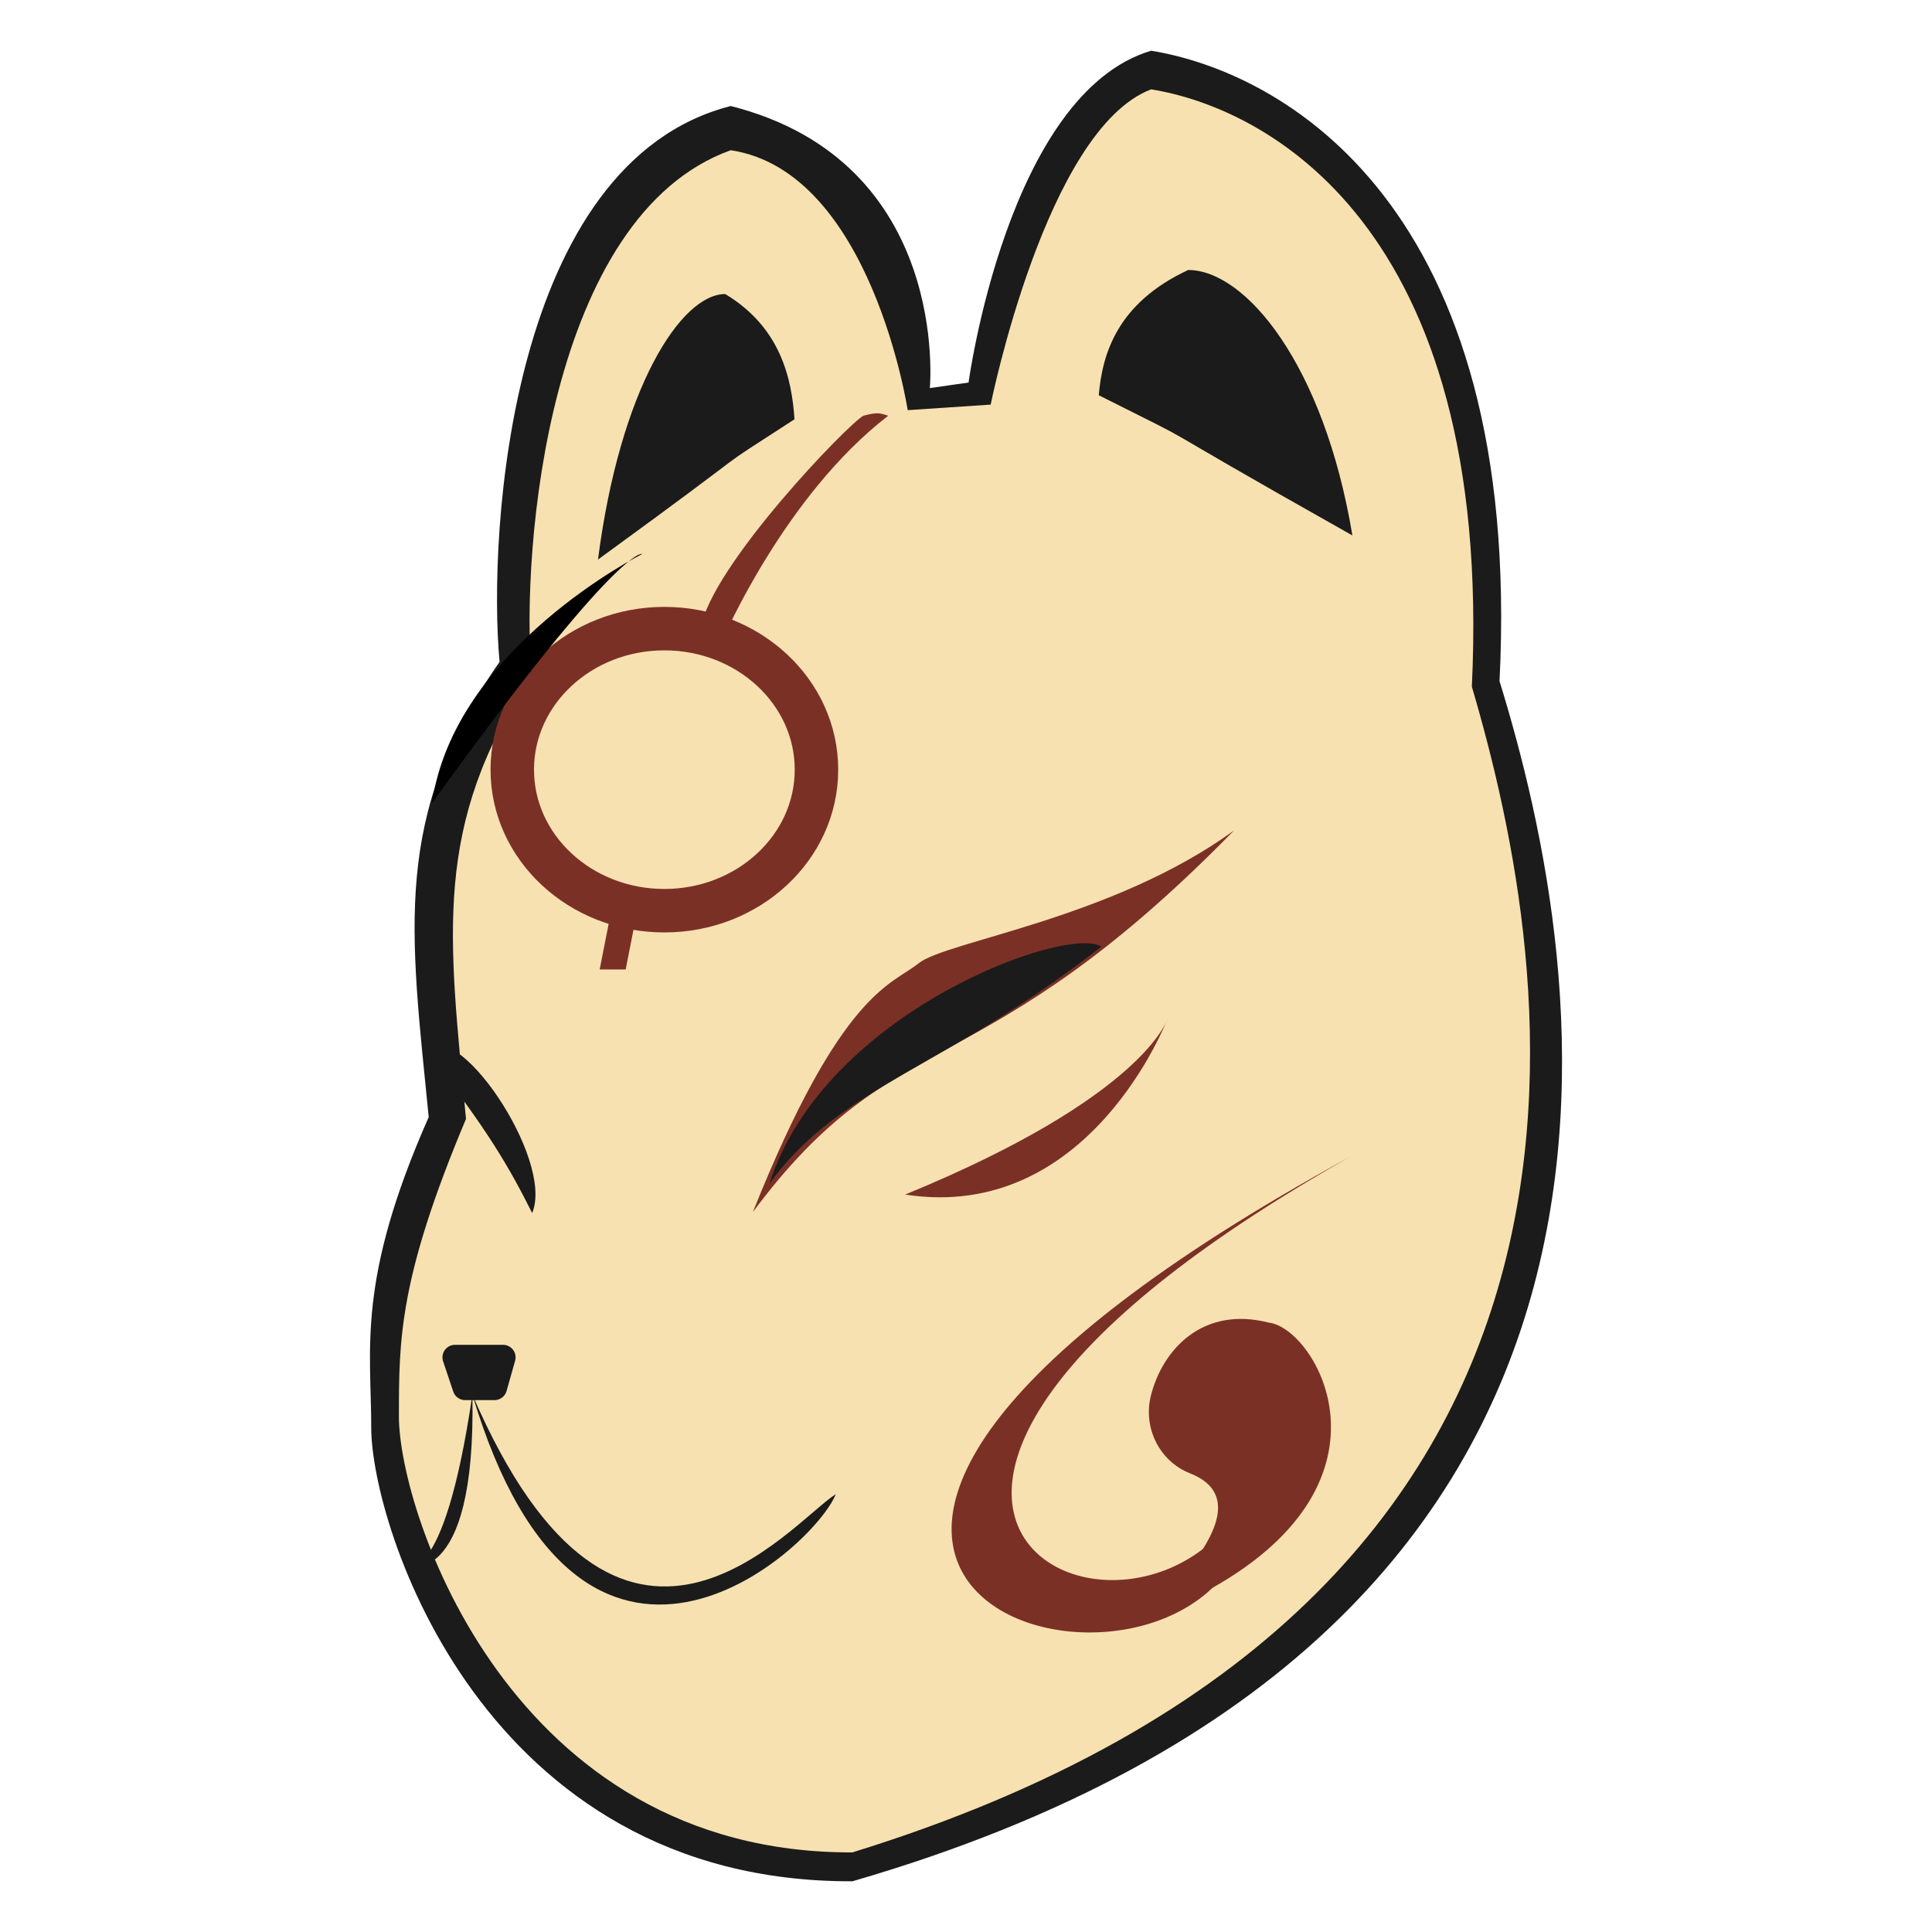 <?xml version="1.0" encoding="UTF-8"?>
<svg id="Camada_1" xmlns="http://www.w3.org/2000/svg" version="1.1" viewBox="0 0 400 400">
  <!-- Generator: Adobe Illustrator 29.0.1, SVG Export Plug-In . SVG Version: 2.1.0 Build 192)  -->
  <defs>
    <style>
      .st0 {
        fill: #7b3026;
      }

      .st1 {
        fill: #1b1b1b;
      }

      .st2 {
        fill: none;
        stroke: #7b3026;
        stroke-miterlimit: 10;
        stroke-width: 9px;
      }

      .st3 {
        fill: #f7e1b0;
      }
    </style>
  </defs>
  <path class="st1" d="M176.48,389.5c-76.66.26-99.62-73.9-99.62-93.89,0-16.46-3.09-30.41,11.9-64.33-3.87-38.98-7.57-62.49,14.67-94.24-2.47-27.04,2.18-103.39,47.86-115.09,45.68,11.55,41.22,58.4,41.22,58.4l8.02-1.15s8.06-59.82,37.79-68.7c27.07,4.4,77.08,31.77,72.14,130.53,18.53,59.96,43.51,196.94-133.97,248.47Z"/>
  <path class="st3" d="M176.53,383.52c-71.04.26-93.94-70.73-93.94-90.2,0-16.03,0-28.63,13.89-61.66-3.58-37.96-7.02-60.86,13.59-91.78-2.29-26.34,3.51-95.22,41.22-108.78,29.08,4.38,36.64,53.82,36.64,53.82l17.18-1.15s11.45-57,33.21-65.27c23.09,3.69,70.99,27.48,66.41,123.66,17.18,58.4,41.22,188.93-128.19,241.34Z"/>
  <path class="st1" d="M94.21,278.43h9.94c1.72,0,2.96,1.64,2.5,3.3l-1.77,6.26c-.32,1.12-1.34,1.89-2.5,1.89h-6.08c-1.12,0-2.11-.71-2.46-1.77l-2.1-6.26c-.56-1.68.69-3.42,2.46-3.42Z"/>
  <path class="st1" d="M97.8,288.74c30.59,70.99,66.08,26.34,75.24,20.61-4.58,11.45-52.67,54.96-75.24-20.61Z"/>
  <path class="st1" d="M97.8,288.74c.82,41.22-14.07,35.5-14.07,35.5,0,0,8.02,5.73,14.07-35.5Z"/>
  <path class="st0" d="M155.87,250.95c18.32-45.8,28.63-46.95,34.35-51.53,5.73-4.58,40.08-9.16,65.27-27.48-52.67,53.82-69.85,38.93-99.62,79.01Z"/>
  <path class="st1" d="M159.31,245.03c14.89-20.41,36.64-23.85,68.7-49.04-6.87-4.58-57.25,13.34-68.7,49.04Z"/>
  <path class="st0" d="M187.4,247.32c38.31,5.92,54.34-36.44,54.34-36.44,0,0-4.58,16.03-54.34,36.44Z"/>
  <path class="st0" d="M279.53,239.5c-131.68,74.43-41.22,113.36-20.61,68.7.19,5.07-.75,9.46-2.55,13.21-19.28,40.23-136.07,5.04,23.16-81.91Z"/>
  <path class="st0" d="M250.91,328.81c40.14-22.58,21.41-53.82,11.85-54.96-13.82-3.57-22.13,5.67-24.49,15.14-1.65,6.61,1.78,13.56,8.12,16.05,22.93,9-32.12,44.38,4.52,23.77Z"/>
  <path class="st1" d="M110.18,251.15c-4.69-9.36-9.27-17.37-21.87-33.4,5.73-8.02,26.56,22.15,21.87,33.4Z"/>
  <ellipse class="st2" cx="137.55" cy="159.35" rx="31.49" ry="29.2"/>
  <path class="st0" d="M145.07,130.15c2.09-12.97,30.78-42.65,33.7-44.08,2.92-.77,3.35-.56,5.13,0-21.46,16.5-34.26,46.32-34.26,46.32,0,0-2.48-2.58-4.57-2.23Z"/>
  <polygon class="st0" points="126.55 188.55 124.16 200.71 129.54 200.71 131.93 188.55 126.55 188.55"/>
  <path d="M89.46,166.22c4.58-32.06,43.51-51.53,43.51-51.53,0,0-4.58-2.29-43.51,51.53Z"/>
  <path class="st1" d="M123.81,115.84c4.58-35.5,17.18-54.96,26.34-54.96,11.45,6.87,13.79,17.5,14.34,25.93-20.06,13-2.89,1.55-40.67,29.03Z"/>
  <path class="st1" d="M280,110.86c-5.91-35.5-22.18-54.96-34-54.96-14.78,6.87-17.8,17.5-18.51,25.93,25.9,13,3.73,1.55,52.51,29.03Z"/>
</svg>